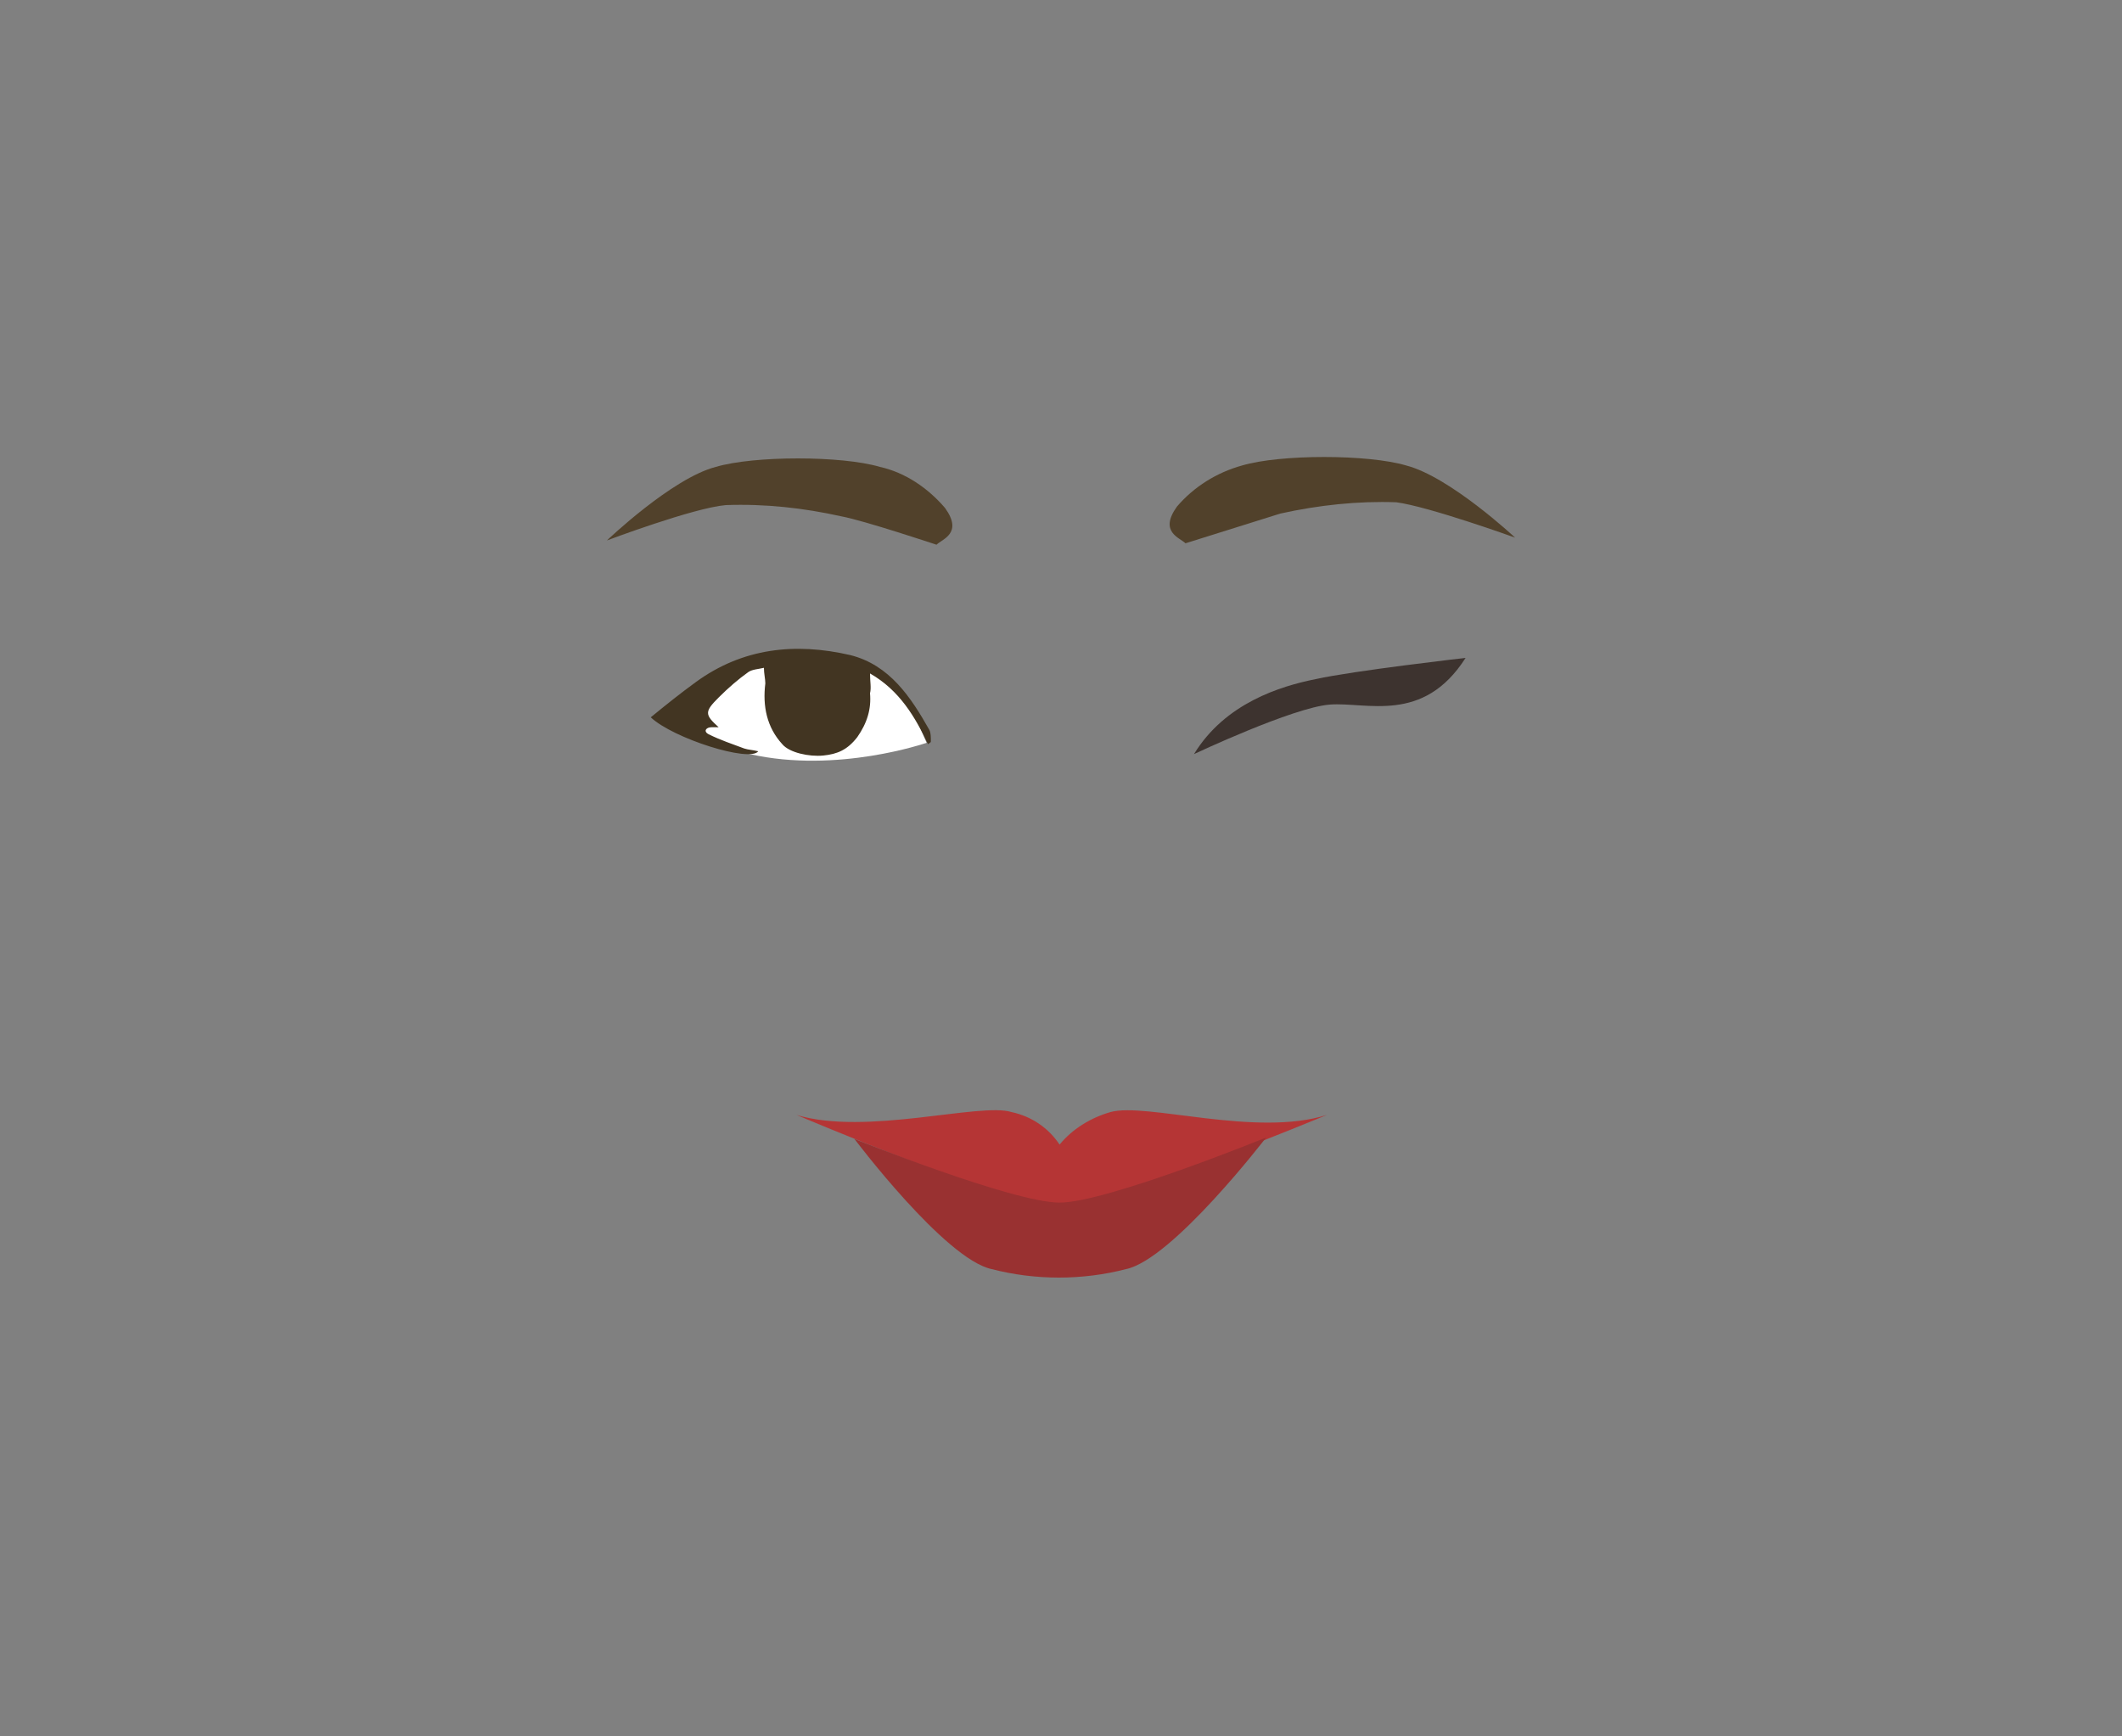 <?xml version="1.0" encoding="utf-8"?>
<!-- Generator: Adobe Illustrator 26.0.3, SVG Export Plug-In . SVG Version: 6.00 Build 0)  -->
<svg version="1.1" id="Layer_1" xmlns="http://www.w3.org/2000/svg" xmlns:xlink="http://www.w3.org/1999/xlink" x="0px" y="0px"
	 viewBox="0 0 150 122.7" style="enable-background:new 0 0 150 122.7;" xml:space="preserve">
<rect x="0" y="0" width="150" height="122.7" fill="#808080" stroke="none"/>
<style type="text/css">
	.st0{fill:#3D332F;}
	.st1{fill:#51412B;}
	.st2{fill:#B53535;}
	.st3{fill:#993131;}
	.st4{fill:#FFFFFF;}
	.st5{fill:#423522;}
</style>
<g>
	<path class="st0" d="M84.4,53.3c0,0,7-3.3,9.6-3.5c2.6-0.2,6.6,1.4,9.6-3.3c0,0-7.9,0.9-10.6,1.5C90.5,48.5,86.6,49.7,84.4,53.3z"
		/>
	<path class="st1" d="M66.2,38.5c0.4-0.4,1.9-0.8,0.6-2.6c-1.2-1.4-2.8-2.5-4.6-2.9c-2.7-0.8-8.9-0.8-11.6,0
		c-3.1,0.8-7.7,5.2-7.7,5.2s6.1-2.3,8.4-2.5c2.8-0.1,5.5,0.2,8.2,0.8C61.1,36.8,66.2,38.5,66.2,38.5z"/>
	<path class="st1" d="M83.8,38.4c-0.4-0.4-1.9-0.8-0.6-2.6c1.2-1.4,2.8-2.4,4.6-2.9c2.7-0.8,8.9-0.8,11.6,0c3.1,0.8,7.7,5.1,7.7,5.1
		s-6.1-2.2-8.4-2.5c-2.7-0.1-5.5,0.2-8.2,0.8C88.9,36.8,83.8,38.4,83.8,38.4z"/>
	<path class="st2" d="M93.8,78.8c0,0-15.6,6.5-18.9,6.5s-18.6-6.5-18.6-6.5c4.9,1.5,13-0.9,15.2-0.2c1.4,0.3,2.6,1.1,3.4,2.3
		c0.9-1.1,2.2-1.9,3.6-2.3C81,77.9,88.8,80.4,93.8,78.8z"/>
	<path class="st3" d="M89.5,80.4c0,0-6.6,8.6-9.9,9.3c-3.1,0.8-6.4,0.8-9.5,0c-3.3-0.7-9.7-9.2-9.7-9.2s11.2,4.5,14.5,4.5
		S89.5,80.4,89.5,80.4z"/>
	<g>
		<path class="st4" d="M65.5,52.5c0,0-6.3,2.2-12.5,0.8s-6.4-2.4-6.4-2.4l5-3.6l3.4-0.8l6,0.5l1.5,1.1l2,2.1L65.5,52.5z"/>
		<path class="st5" d="M61.5,47.6c2.1,1.2,3.2,3.1,4.1,5c0.1-0.1,0.2-0.1,0.2-0.2c0-0.3,0-0.6-0.1-0.8c-1.3-2.3-2.8-4.6-5.6-5.3
			c-3.9-0.9-7.6-0.5-10.9,1.9c-1.1,0.8-2.1,1.6-3.2,2.5c1.6,1.5,7,3.2,7.6,2.4c-0.4-0.1-0.7-0.1-1-0.2c-0.8-0.3-1.7-0.6-2.5-1
			c-0.4-0.2-0.2-0.5,0.2-0.5c0.1,0,0.2,0,0.5,0c-1-0.9-1-1.1,0-2.1c0.7-0.7,1.4-1.3,2.1-1.8c0.3-0.2,0.7-0.2,1.1-0.3
			c0,0.4,0.1,0.8,0.1,1.1c-0.2,1.6,0.1,3.1,1.2,4.3c0.5,0.6,1.9,0.9,2.9,0.8c1-0.1,1.7-0.4,2.4-1.3c0.7-1,1-2,0.9-3.1
			C61.6,48.6,61.5,48.2,61.5,47.6z"/>
	</g>
</g>
</svg>
